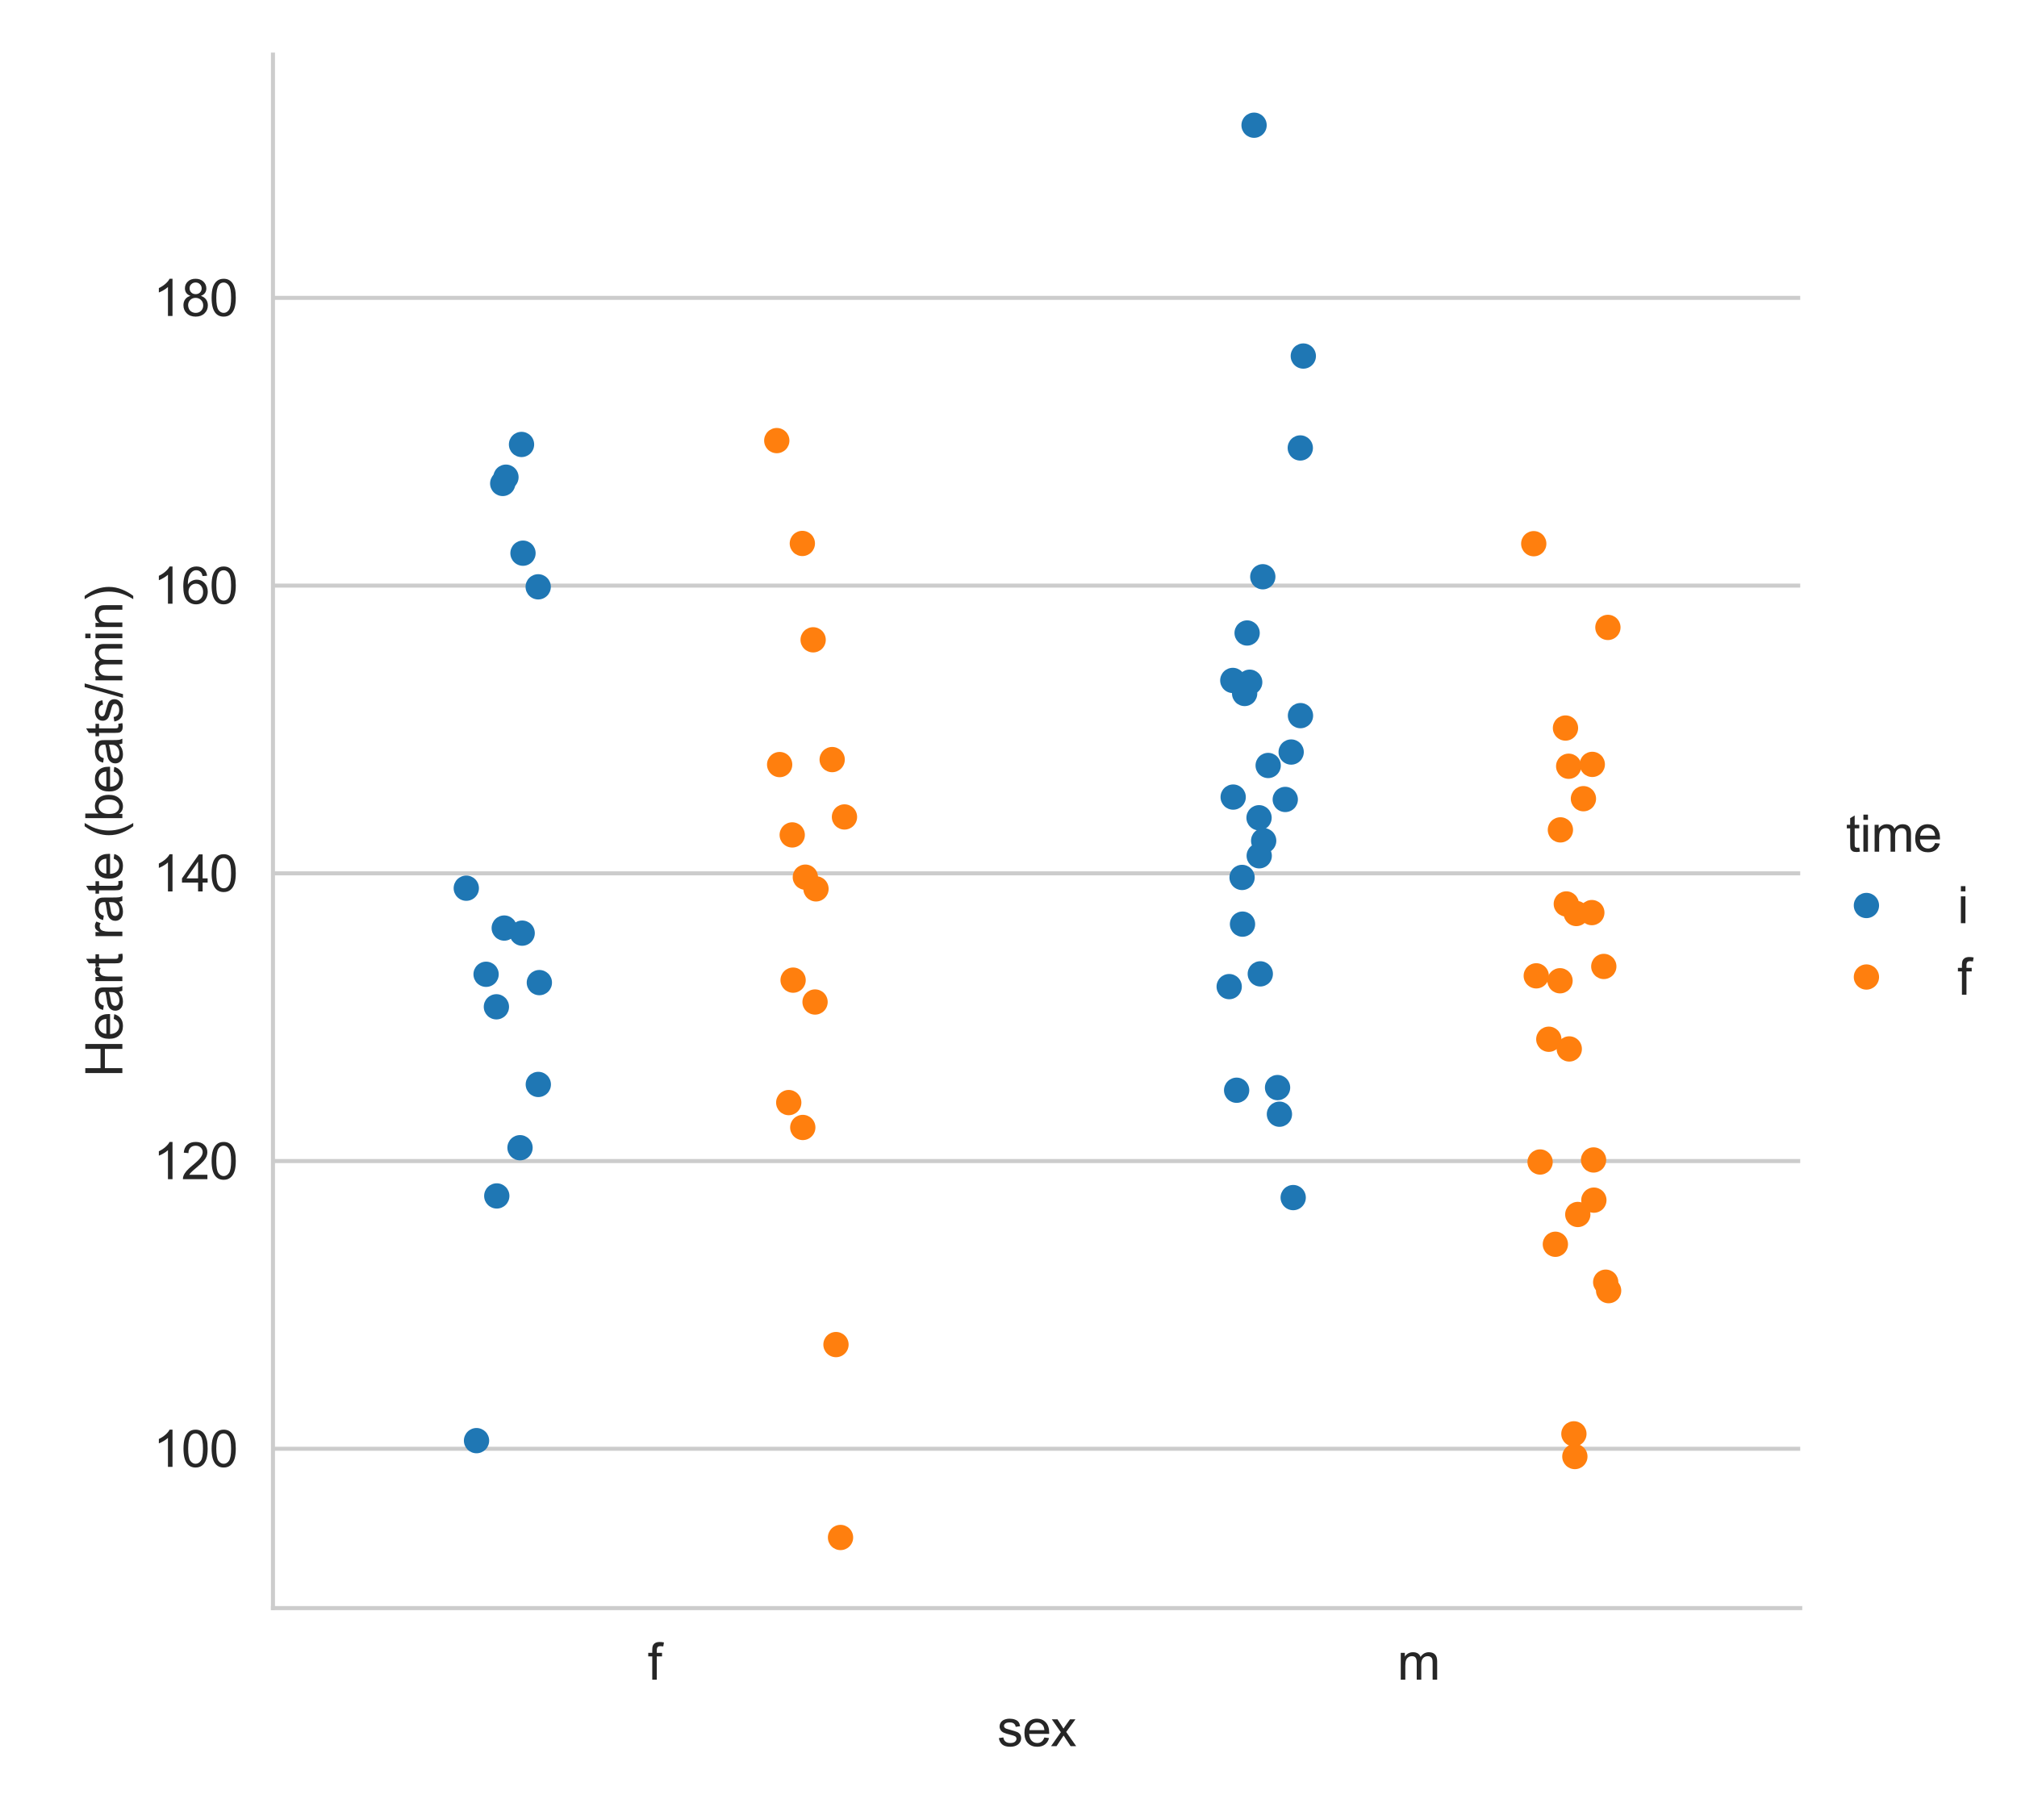 <?xml version="1.0" encoding="utf-8" standalone="no"?>
<!DOCTYPE svg PUBLIC "-//W3C//DTD SVG 1.1//EN"
  "http://www.w3.org/Graphics/SVG/1.1/DTD/svg11.dtd">
<svg xmlns:xlink="http://www.w3.org/1999/xlink" width="398.88pt" height="360pt" viewBox="0 0 398.88 360" xmlns="http://www.w3.org/2000/svg" version="1.1">
 <defs>
  <style type="text/css">*{stroke-linejoin: round; stroke-linecap: butt}</style>
 </defs>
 <g id="figure_1">
  <g id="patch_1">
   <path d="M 0 360 
L 398.88 360 
L 398.88 0 
L 0 0 
z
" style="fill: #ffffff"/>
  </g>
  <g id="axes_1">
   <g id="patch_2">
    <path d="M 53.983 318.04 
L 356.011 318.04 
L 356.011 10.8 
L 53.983 10.8 
z
" style="fill: #ffffff"/>
   </g>
   <g id="matplotlib.axis_1">
    <g id="xtick_1">
     <g id="text_1">
      <!-- f -->
      <g style="fill: #262626" transform="translate(128.101 332.198) scale(0.1 -0.1)">
       <defs>
        <path id="ArialMT-66" d="M 556 0 
L 556 2881 
L 59 2881 
L 59 3319 
L 556 3319 
L 556 3672 
Q 556 4006 616 4169 
Q 697 4388 901 4523 
Q 1106 4659 1475 4659 
Q 1713 4659 2000 4603 
L 1916 4113 
Q 1741 4144 1584 4144 
Q 1328 4144 1222 4034 
Q 1116 3925 1116 3625 
L 1116 3319 
L 1763 3319 
L 1763 2881 
L 1116 2881 
L 1116 0 
L 556 0 
z
" transform="scale(0.016)"/>
       </defs>
       <use xlink:href="#ArialMT-66"/>
      </g>
     </g>
    </g>
    <g id="xtick_2">
     <g id="text_2">
      <!-- m -->
      <g style="fill: #262626" transform="translate(276.339 332.198) scale(0.1 -0.1)">
       <defs>
        <path id="ArialMT-6d" d="M 422 0 
L 422 3319 
L 925 3319 
L 925 2853 
Q 1081 3097 1340 3245 
Q 1600 3394 1931 3394 
Q 2300 3394 2536 3241 
Q 2772 3088 2869 2813 
Q 3263 3394 3894 3394 
Q 4388 3394 4653 3120 
Q 4919 2847 4919 2278 
L 4919 0 
L 4359 0 
L 4359 2091 
Q 4359 2428 4304 2576 
Q 4250 2725 4106 2815 
Q 3963 2906 3769 2906 
Q 3419 2906 3187 2673 
Q 2956 2441 2956 1928 
L 2956 0 
L 2394 0 
L 2394 2156 
Q 2394 2531 2256 2718 
Q 2119 2906 1806 2906 
Q 1569 2906 1367 2781 
Q 1166 2656 1075 2415 
Q 984 2175 984 1722 
L 984 0 
L 422 0 
z
" transform="scale(0.016)"/>
       </defs>
       <use xlink:href="#ArialMT-6d"/>
      </g>
     </g>
    </g>
    <g id="text_3">
     <!-- sex -->
     <g style="fill: #262626" transform="translate(197.217 345.343) scale(0.1 -0.1)">
      <defs>
       <path id="ArialMT-73" d="M 197 991 
L 753 1078 
Q 800 744 1014 566 
Q 1228 388 1613 388 
Q 2000 388 2187 545 
Q 2375 703 2375 916 
Q 2375 1106 2209 1216 
Q 2094 1291 1634 1406 
Q 1016 1563 777 1677 
Q 538 1791 414 1992 
Q 291 2194 291 2438 
Q 291 2659 392 2848 
Q 494 3038 669 3163 
Q 800 3259 1026 3326 
Q 1253 3394 1513 3394 
Q 1903 3394 2198 3281 
Q 2494 3169 2634 2976 
Q 2775 2784 2828 2463 
L 2278 2388 
Q 2241 2644 2061 2787 
Q 1881 2931 1553 2931 
Q 1166 2931 1000 2803 
Q 834 2675 834 2503 
Q 834 2394 903 2306 
Q 972 2216 1119 2156 
Q 1203 2125 1616 2013 
Q 2213 1853 2448 1751 
Q 2684 1650 2818 1456 
Q 2953 1263 2953 975 
Q 2953 694 2789 445 
Q 2625 197 2315 61 
Q 2006 -75 1616 -75 
Q 969 -75 630 194 
Q 291 463 197 991 
z
" transform="scale(0.016)"/>
       <path id="ArialMT-65" d="M 2694 1069 
L 3275 997 
Q 3138 488 2766 206 
Q 2394 -75 1816 -75 
Q 1088 -75 661 373 
Q 234 822 234 1631 
Q 234 2469 665 2931 
Q 1097 3394 1784 3394 
Q 2450 3394 2872 2941 
Q 3294 2488 3294 1666 
Q 3294 1616 3291 1516 
L 816 1516 
Q 847 969 1125 678 
Q 1403 388 1819 388 
Q 2128 388 2347 550 
Q 2566 713 2694 1069 
z
M 847 1978 
L 2700 1978 
Q 2663 2397 2488 2606 
Q 2219 2931 1791 2931 
Q 1403 2931 1139 2672 
Q 875 2413 847 1978 
z
" transform="scale(0.016)"/>
       <path id="ArialMT-78" d="M 47 0 
L 1259 1725 
L 138 3319 
L 841 3319 
L 1350 2541 
Q 1494 2319 1581 2169 
Q 1719 2375 1834 2534 
L 2394 3319 
L 3066 3319 
L 1919 1756 
L 3153 0 
L 2463 0 
L 1781 1031 
L 1600 1309 
L 728 0 
L 47 0 
z
" transform="scale(0.016)"/>
      </defs>
      <use xlink:href="#ArialMT-73"/>
      <use xlink:href="#ArialMT-65" x="50"/>
      <use xlink:href="#ArialMT-78" x="105.615"/>
     </g>
    </g>
   </g>
   <g id="matplotlib.axis_2">
    <g id="ytick_1">
     <g id="line2d_1">
      <path d="M 53.983 286.532 
L 356.011 286.532 
" clip-path="url(#p57c7305514)" style="fill: none; stroke: #cccccc; stroke-width: 0.8; stroke-linecap: round"/>
     </g>
     <g id="text_4">
      <!-- 100 -->
      <g style="fill: #262626" transform="translate(30.3 290.111) scale(0.1 -0.1)">
       <defs>
        <path id="ArialMT-31" d="M 2384 0 
L 1822 0 
L 1822 3584 
Q 1619 3391 1289 3197 
Q 959 3003 697 2906 
L 697 3450 
Q 1169 3672 1522 3987 
Q 1875 4303 2022 4600 
L 2384 4600 
L 2384 0 
z
" transform="scale(0.016)"/>
        <path id="ArialMT-30" d="M 266 2259 
Q 266 3072 433 3567 
Q 600 4063 929 4331 
Q 1259 4600 1759 4600 
Q 2128 4600 2406 4451 
Q 2684 4303 2865 4023 
Q 3047 3744 3150 3342 
Q 3253 2941 3253 2259 
Q 3253 1453 3087 958 
Q 2922 463 2592 192 
Q 2263 -78 1759 -78 
Q 1097 -78 719 397 
Q 266 969 266 2259 
z
M 844 2259 
Q 844 1131 1108 757 
Q 1372 384 1759 384 
Q 2147 384 2411 759 
Q 2675 1134 2675 2259 
Q 2675 3391 2411 3762 
Q 2147 4134 1753 4134 
Q 1366 4134 1134 3806 
Q 844 3388 844 2259 
z
" transform="scale(0.016)"/>
       </defs>
       <use xlink:href="#ArialMT-31"/>
       <use xlink:href="#ArialMT-30" x="55.615"/>
       <use xlink:href="#ArialMT-30" x="111.23"/>
      </g>
     </g>
    </g>
    <g id="ytick_2">
     <g id="line2d_2">
      <path d="M 53.983 229.628 
L 356.011 229.628 
" clip-path="url(#p57c7305514)" style="fill: none; stroke: #cccccc; stroke-width: 0.8; stroke-linecap: round"/>
     </g>
     <g id="text_5">
      <!-- 120 -->
      <g style="fill: #262626" transform="translate(30.3 233.207) scale(0.1 -0.1)">
       <defs>
        <path id="ArialMT-32" d="M 3222 541 
L 3222 0 
L 194 0 
Q 188 203 259 391 
Q 375 700 629 1000 
Q 884 1300 1366 1694 
Q 2113 2306 2375 2664 
Q 2638 3022 2638 3341 
Q 2638 3675 2398 3904 
Q 2159 4134 1775 4134 
Q 1369 4134 1125 3890 
Q 881 3647 878 3216 
L 300 3275 
Q 359 3922 746 4261 
Q 1134 4600 1788 4600 
Q 2447 4600 2831 4234 
Q 3216 3869 3216 3328 
Q 3216 3053 3103 2787 
Q 2991 2522 2730 2228 
Q 2469 1934 1863 1422 
Q 1356 997 1212 845 
Q 1069 694 975 541 
L 3222 541 
z
" transform="scale(0.016)"/>
       </defs>
       <use xlink:href="#ArialMT-31"/>
       <use xlink:href="#ArialMT-32" x="55.615"/>
       <use xlink:href="#ArialMT-30" x="111.23"/>
      </g>
     </g>
    </g>
    <g id="ytick_3">
     <g id="line2d_3">
      <path d="M 53.983 172.723 
L 356.011 172.723 
" clip-path="url(#p57c7305514)" style="fill: none; stroke: #cccccc; stroke-width: 0.8; stroke-linecap: round"/>
     </g>
     <g id="text_6">
      <!-- 140 -->
      <g style="fill: #262626" transform="translate(30.3 176.302) scale(0.1 -0.1)">
       <defs>
        <path id="ArialMT-34" d="M 2069 0 
L 2069 1097 
L 81 1097 
L 81 1613 
L 2172 4581 
L 2631 4581 
L 2631 1613 
L 3250 1613 
L 3250 1097 
L 2631 1097 
L 2631 0 
L 2069 0 
z
M 2069 1613 
L 2069 3678 
L 634 1613 
L 2069 1613 
z
" transform="scale(0.016)"/>
       </defs>
       <use xlink:href="#ArialMT-31"/>
       <use xlink:href="#ArialMT-34" x="55.615"/>
       <use xlink:href="#ArialMT-30" x="111.23"/>
      </g>
     </g>
    </g>
    <g id="ytick_4">
     <g id="line2d_4">
      <path d="M 53.983 115.819 
L 356.011 115.819 
" clip-path="url(#p57c7305514)" style="fill: none; stroke: #cccccc; stroke-width: 0.8; stroke-linecap: round"/>
     </g>
     <g id="text_7">
      <!-- 160 -->
      <g style="fill: #262626" transform="translate(30.3 119.398) scale(0.1 -0.1)">
       <defs>
        <path id="ArialMT-36" d="M 3184 3459 
L 2625 3416 
Q 2550 3747 2413 3897 
Q 2184 4138 1850 4138 
Q 1581 4138 1378 3988 
Q 1113 3794 959 3422 
Q 806 3050 800 2363 
Q 1003 2672 1297 2822 
Q 1591 2972 1913 2972 
Q 2475 2972 2870 2558 
Q 3266 2144 3266 1488 
Q 3266 1056 3080 686 
Q 2894 316 2569 119 
Q 2244 -78 1831 -78 
Q 1128 -78 684 439 
Q 241 956 241 2144 
Q 241 3472 731 4075 
Q 1159 4600 1884 4600 
Q 2425 4600 2770 4297 
Q 3116 3994 3184 3459 
z
M 888 1484 
Q 888 1194 1011 928 
Q 1134 663 1356 523 
Q 1578 384 1822 384 
Q 2178 384 2434 671 
Q 2691 959 2691 1453 
Q 2691 1928 2437 2201 
Q 2184 2475 1800 2475 
Q 1419 2475 1153 2201 
Q 888 1928 888 1484 
z
" transform="scale(0.016)"/>
       </defs>
       <use xlink:href="#ArialMT-31"/>
       <use xlink:href="#ArialMT-36" x="55.615"/>
       <use xlink:href="#ArialMT-30" x="111.23"/>
      </g>
     </g>
    </g>
    <g id="ytick_5">
     <g id="line2d_5">
      <path d="M 53.983 58.915 
L 356.011 58.915 
" clip-path="url(#p57c7305514)" style="fill: none; stroke: #cccccc; stroke-width: 0.8; stroke-linecap: round"/>
     </g>
     <g id="text_8">
      <!-- 180 -->
      <g style="fill: #262626" transform="translate(30.3 62.494) scale(0.1 -0.1)">
       <defs>
        <path id="ArialMT-38" d="M 1131 2484 
Q 781 2613 612 2850 
Q 444 3088 444 3419 
Q 444 3919 803 4259 
Q 1163 4600 1759 4600 
Q 2359 4600 2725 4251 
Q 3091 3903 3091 3403 
Q 3091 3084 2923 2848 
Q 2756 2613 2416 2484 
Q 2838 2347 3058 2040 
Q 3278 1734 3278 1309 
Q 3278 722 2862 322 
Q 2447 -78 1769 -78 
Q 1091 -78 675 323 
Q 259 725 259 1325 
Q 259 1772 486 2073 
Q 713 2375 1131 2484 
z
M 1019 3438 
Q 1019 3113 1228 2906 
Q 1438 2700 1772 2700 
Q 2097 2700 2305 2904 
Q 2513 3109 2513 3406 
Q 2513 3716 2298 3927 
Q 2084 4138 1766 4138 
Q 1444 4138 1231 3931 
Q 1019 3725 1019 3438 
z
M 838 1322 
Q 838 1081 952 856 
Q 1066 631 1291 507 
Q 1516 384 1775 384 
Q 2178 384 2440 643 
Q 2703 903 2703 1303 
Q 2703 1709 2433 1975 
Q 2163 2241 1756 2241 
Q 1359 2241 1098 1978 
Q 838 1716 838 1322 
z
" transform="scale(0.016)"/>
       </defs>
       <use xlink:href="#ArialMT-31"/>
       <use xlink:href="#ArialMT-38" x="55.615"/>
       <use xlink:href="#ArialMT-30" x="111.23"/>
      </g>
     </g>
    </g>
    <g id="text_9">
     <!-- Heart rate (beats/min) -->
     <g style="fill: #262626" transform="translate(24.196 213.044) rotate(-90) scale(0.1 -0.1)">
      <defs>
       <path id="ArialMT-48" d="M 513 0 
L 513 4581 
L 1119 4581 
L 1119 2700 
L 3500 2700 
L 3500 4581 
L 4106 4581 
L 4106 0 
L 3500 0 
L 3500 2159 
L 1119 2159 
L 1119 0 
L 513 0 
z
" transform="scale(0.016)"/>
       <path id="ArialMT-61" d="M 2588 409 
Q 2275 144 1986 34 
Q 1697 -75 1366 -75 
Q 819 -75 525 192 
Q 231 459 231 875 
Q 231 1119 342 1320 
Q 453 1522 633 1644 
Q 813 1766 1038 1828 
Q 1203 1872 1538 1913 
Q 2219 1994 2541 2106 
Q 2544 2222 2544 2253 
Q 2544 2597 2384 2738 
Q 2169 2928 1744 2928 
Q 1347 2928 1158 2789 
Q 969 2650 878 2297 
L 328 2372 
Q 403 2725 575 2942 
Q 747 3159 1072 3276 
Q 1397 3394 1825 3394 
Q 2250 3394 2515 3294 
Q 2781 3194 2906 3042 
Q 3031 2891 3081 2659 
Q 3109 2516 3109 2141 
L 3109 1391 
Q 3109 606 3145 398 
Q 3181 191 3288 0 
L 2700 0 
Q 2613 175 2588 409 
z
M 2541 1666 
Q 2234 1541 1622 1453 
Q 1275 1403 1131 1340 
Q 988 1278 909 1158 
Q 831 1038 831 891 
Q 831 666 1001 516 
Q 1172 366 1500 366 
Q 1825 366 2078 508 
Q 2331 650 2450 897 
Q 2541 1088 2541 1459 
L 2541 1666 
z
" transform="scale(0.016)"/>
       <path id="ArialMT-72" d="M 416 0 
L 416 3319 
L 922 3319 
L 922 2816 
Q 1116 3169 1280 3281 
Q 1444 3394 1641 3394 
Q 1925 3394 2219 3213 
L 2025 2691 
Q 1819 2813 1613 2813 
Q 1428 2813 1281 2702 
Q 1134 2591 1072 2394 
Q 978 2094 978 1738 
L 978 0 
L 416 0 
z
" transform="scale(0.016)"/>
       <path id="ArialMT-74" d="M 1650 503 
L 1731 6 
Q 1494 -44 1306 -44 
Q 1000 -44 831 53 
Q 663 150 594 308 
Q 525 466 525 972 
L 525 2881 
L 113 2881 
L 113 3319 
L 525 3319 
L 525 4141 
L 1084 4478 
L 1084 3319 
L 1650 3319 
L 1650 2881 
L 1084 2881 
L 1084 941 
Q 1084 700 1114 631 
Q 1144 563 1211 522 
Q 1278 481 1403 481 
Q 1497 481 1650 503 
z
" transform="scale(0.016)"/>
       <path id="ArialMT-20" transform="scale(0.016)"/>
       <path id="ArialMT-28" d="M 1497 -1347 
Q 1031 -759 709 28 
Q 388 816 388 1659 
Q 388 2403 628 3084 
Q 909 3875 1497 4659 
L 1900 4659 
Q 1522 4009 1400 3731 
Q 1209 3300 1100 2831 
Q 966 2247 966 1656 
Q 966 153 1900 -1347 
L 1497 -1347 
z
" transform="scale(0.016)"/>
       <path id="ArialMT-62" d="M 941 0 
L 419 0 
L 419 4581 
L 981 4581 
L 981 2947 
Q 1338 3394 1891 3394 
Q 2197 3394 2470 3270 
Q 2744 3147 2920 2923 
Q 3097 2700 3197 2384 
Q 3297 2069 3297 1709 
Q 3297 856 2875 390 
Q 2453 -75 1863 -75 
Q 1275 -75 941 416 
L 941 0 
z
M 934 1684 
Q 934 1088 1097 822 
Q 1363 388 1816 388 
Q 2184 388 2453 708 
Q 2722 1028 2722 1663 
Q 2722 2313 2464 2622 
Q 2206 2931 1841 2931 
Q 1472 2931 1203 2611 
Q 934 2291 934 1684 
z
" transform="scale(0.016)"/>
       <path id="ArialMT-2f" d="M 0 -78 
L 1328 4659 
L 1778 4659 
L 453 -78 
L 0 -78 
z
" transform="scale(0.016)"/>
       <path id="ArialMT-69" d="M 425 3934 
L 425 4581 
L 988 4581 
L 988 3934 
L 425 3934 
z
M 425 0 
L 425 3319 
L 988 3319 
L 988 0 
L 425 0 
z
" transform="scale(0.016)"/>
       <path id="ArialMT-6e" d="M 422 0 
L 422 3319 
L 928 3319 
L 928 2847 
Q 1294 3394 1984 3394 
Q 2284 3394 2536 3286 
Q 2788 3178 2913 3003 
Q 3038 2828 3088 2588 
Q 3119 2431 3119 2041 
L 3119 0 
L 2556 0 
L 2556 2019 
Q 2556 2363 2490 2533 
Q 2425 2703 2258 2804 
Q 2091 2906 1866 2906 
Q 1506 2906 1245 2678 
Q 984 2450 984 1813 
L 984 0 
L 422 0 
z
" transform="scale(0.016)"/>
       <path id="ArialMT-29" d="M 791 -1347 
L 388 -1347 
Q 1322 153 1322 1656 
Q 1322 2244 1188 2822 
Q 1081 3291 891 3722 
Q 769 4003 388 4659 
L 791 4659 
Q 1378 3875 1659 3084 
Q 1900 2403 1900 1659 
Q 1900 816 1576 28 
Q 1253 -759 791 -1347 
z
" transform="scale(0.016)"/>
      </defs>
      <use xlink:href="#ArialMT-48"/>
      <use xlink:href="#ArialMT-65" x="72.217"/>
      <use xlink:href="#ArialMT-61" x="127.832"/>
      <use xlink:href="#ArialMT-72" x="183.447"/>
      <use xlink:href="#ArialMT-74" x="216.748"/>
      <use xlink:href="#ArialMT-20" x="244.531"/>
      <use xlink:href="#ArialMT-72" x="272.314"/>
      <use xlink:href="#ArialMT-61" x="305.615"/>
      <use xlink:href="#ArialMT-74" x="361.23"/>
      <use xlink:href="#ArialMT-65" x="389.014"/>
      <use xlink:href="#ArialMT-20" x="444.629"/>
      <use xlink:href="#ArialMT-28" x="472.412"/>
      <use xlink:href="#ArialMT-62" x="505.713"/>
      <use xlink:href="#ArialMT-65" x="561.328"/>
      <use xlink:href="#ArialMT-61" x="616.943"/>
      <use xlink:href="#ArialMT-74" x="672.559"/>
      <use xlink:href="#ArialMT-73" x="700.342"/>
      <use xlink:href="#ArialMT-2f" x="750.342"/>
      <use xlink:href="#ArialMT-6d" x="778.125"/>
      <use xlink:href="#ArialMT-69" x="861.426"/>
      <use xlink:href="#ArialMT-6e" x="883.643"/>
      <use xlink:href="#ArialMT-29" x="939.258"/>
     </g>
    </g>
   </g>
   <g id="patch_3">
    <path d="M 53.983 318.04 
L 53.983 10.8 
" style="fill: none; stroke: #cccccc; stroke-width: 0.8; stroke-linejoin: miter; stroke-linecap: square"/>
   </g>
   <g id="patch_4">
    <path d="M 53.983 318.04 
L 356.011 318.04 
" style="fill: none; stroke: #cccccc; stroke-width: 0.8; stroke-linejoin: miter; stroke-linecap: square"/>
   </g>
   <g id="PathCollection_1">
    <defs>
     <path id="C0_0_5610dbb15d" d="M 0 2.5 
C 0.663 2.5 1.299 2.237 1.768 1.768 
C 2.237 1.299 2.5 0.663 2.5 -0 
C 2.5 -0.663 2.237 -1.299 1.768 -1.768 
C 1.299 -2.237 0.663 -2.5 0 -2.5 
C -0.663 -2.5 -1.299 -2.237 -1.768 -1.768 
C -2.237 -1.299 -2.5 -0.663 -2.5 0 
C -2.5 0.663 -2.237 1.299 -1.768 1.768 
C -1.299 2.237 -0.663 2.5 0 2.5 
z
"/>
    </defs>
    <g clip-path="url(#p57c7305514)">
     <use xlink:href="#C0_0_5610dbb15d" x="100.057" y="94.376" style="fill: #1f77b4"/>
    </g>
    <g clip-path="url(#p57c7305514)">
     <use xlink:href="#C0_0_5610dbb15d" x="106.435" y="116.06" style="fill: #1f77b4"/>
    </g>
    <g clip-path="url(#p57c7305514)">
     <use xlink:href="#C0_0_5610dbb15d" x="106.456" y="214.476" style="fill: #1f77b4"/>
    </g>
    <g clip-path="url(#p57c7305514)">
     <use xlink:href="#C0_0_5610dbb15d" x="103.427" y="109.405" style="fill: #1f77b4"/>
    </g>
    <g clip-path="url(#p57c7305514)">
     <use xlink:href="#C0_0_5610dbb15d" x="102.839" y="226.99" style="fill: #1f77b4"/>
    </g>
    <g clip-path="url(#p57c7305514)">
     <use xlink:href="#C0_0_5610dbb15d" x="99.418" y="95.614" style="fill: #1f77b4"/>
    </g>
    <g clip-path="url(#p57c7305514)">
     <use xlink:href="#C0_0_5610dbb15d" x="96.129" y="192.688" style="fill: #1f77b4"/>
    </g>
    <g clip-path="url(#p57c7305514)">
     <use xlink:href="#C0_0_5610dbb15d" x="99.718" y="183.546" style="fill: #1f77b4"/>
    </g>
    <g clip-path="url(#p57c7305514)">
     <use xlink:href="#C0_0_5610dbb15d" x="98.243" y="236.526" style="fill: #1f77b4"/>
    </g>
    <g clip-path="url(#p57c7305514)">
     <use xlink:href="#C0_0_5610dbb15d" x="103.264" y="184.552" style="fill: #1f77b4"/>
    </g>
    <g clip-path="url(#p57c7305514)">
     <use xlink:href="#C0_0_5610dbb15d" x="92.214" y="175.662" style="fill: #1f77b4"/>
    </g>
    <g clip-path="url(#p57c7305514)">
     <use xlink:href="#C0_0_5610dbb15d" x="98.168" y="199.121" style="fill: #1f77b4"/>
    </g>
    <g clip-path="url(#p57c7305514)">
     <use xlink:href="#C0_0_5610dbb15d" x="106.663" y="194.335" style="fill: #1f77b4"/>
    </g>
    <g clip-path="url(#p57c7305514)">
     <use xlink:href="#C0_0_5610dbb15d" x="94.238" y="284.922" style="fill: #1f77b4"/>
    </g>
    <g clip-path="url(#p57c7305514)">
     <use xlink:href="#C0_0_5610dbb15d" x="103.135" y="87.902" style="fill: #1f77b4"/>
    </g>
   </g>
   <g id="PathCollection_2">
    <defs>
     <path id="C1_0_fc32400af3" d="M 0 2.5 
C 0.663 2.5 1.299 2.237 1.768 1.768 
C 2.237 1.299 2.5 0.663 2.5 -0 
C 2.5 -0.663 2.237 -1.299 1.768 -1.768 
C 1.299 -2.237 0.663 -2.5 0 -2.5 
C -0.663 -2.5 -1.299 -2.237 -1.768 -1.768 
C -2.237 -1.299 -2.5 -0.663 -2.5 0 
C -2.5 0.663 -2.237 1.299 -1.768 1.768 
C -1.299 2.237 -0.663 2.5 0 2.5 
z
"/>
    </defs>
    <g clip-path="url(#p57c7305514)">
     <use xlink:href="#C1_0_fc32400af3" x="164.57" y="150.227" style="fill: #ff7f0e"/>
    </g>
    <g clip-path="url(#p57c7305514)">
     <use xlink:href="#C1_0_fc32400af3" x="161.369" y="175.795" style="fill: #ff7f0e"/>
    </g>
    <g clip-path="url(#p57c7305514)">
     <use xlink:href="#C1_0_fc32400af3" x="155.981" y="218.062" style="fill: #ff7f0e"/>
    </g>
    <g clip-path="url(#p57c7305514)">
     <use xlink:href="#C1_0_fc32400af3" x="153.615" y="87.139" style="fill: #ff7f0e"/>
    </g>
    <g clip-path="url(#p57c7305514)">
     <use xlink:href="#C1_0_fc32400af3" x="156.669" y="165.126" style="fill: #ff7f0e"/>
    </g>
    <g clip-path="url(#p57c7305514)">
     <use xlink:href="#C1_0_fc32400af3" x="154.183" y="151.214" style="fill: #ff7f0e"/>
    </g>
    <g clip-path="url(#p57c7305514)">
     <use xlink:href="#C1_0_fc32400af3" x="166.221" y="304.075" style="fill: #ff7f0e"/>
    </g>
    <g clip-path="url(#p57c7305514)">
     <use xlink:href="#C1_0_fc32400af3" x="156.844" y="193.847" style="fill: #ff7f0e"/>
    </g>
    <g clip-path="url(#p57c7305514)">
     <use xlink:href="#C1_0_fc32400af3" x="158.757" y="222.983" style="fill: #ff7f0e"/>
    </g>
    <g clip-path="url(#p57c7305514)">
     <use xlink:href="#C1_0_fc32400af3" x="167.002" y="161.572" style="fill: #ff7f0e"/>
    </g>
    <g clip-path="url(#p57c7305514)">
     <use xlink:href="#C1_0_fc32400af3" x="165.323" y="265.923" style="fill: #ff7f0e"/>
    </g>
    <g clip-path="url(#p57c7305514)">
     <use xlink:href="#C1_0_fc32400af3" x="159.265" y="173.481" style="fill: #ff7f0e"/>
    </g>
    <g clip-path="url(#p57c7305514)">
     <use xlink:href="#C1_0_fc32400af3" x="160.807" y="126.539" style="fill: #ff7f0e"/>
    </g>
    <g clip-path="url(#p57c7305514)">
     <use xlink:href="#C1_0_fc32400af3" x="161.184" y="198.173" style="fill: #ff7f0e"/>
    </g>
    <g clip-path="url(#p57c7305514)">
     <use xlink:href="#C1_0_fc32400af3" x="158.67" y="107.48" style="fill: #ff7f0e"/>
    </g>
   </g>
   <g id="PathCollection_3">
    <defs>
     <path id="C2_0_fe1c1aa50f" d="M 0 2.5 
C 0.663 2.5 1.299 2.237 1.768 1.768 
C 2.237 1.299 2.5 0.663 2.5 -0 
C 2.5 -0.663 2.237 -1.299 1.768 -1.768 
C 1.299 -2.237 0.663 -2.5 0 -2.5 
C -0.663 -2.5 -1.299 -2.237 -1.768 -1.768 
C -2.237 -1.299 -2.5 -0.663 -2.5 0 
C -2.5 0.663 -2.237 1.299 -1.768 1.768 
C -1.299 2.237 -0.663 2.5 0 2.5 
z
"/>
    </defs>
    <g clip-path="url(#p57c7305514)">
     <use xlink:href="#C2_0_fe1c1aa50f" x="255.741" y="236.852" style="fill: #1f77b4"/>
    </g>
    <g clip-path="url(#p57c7305514)">
     <use xlink:href="#C2_0_fe1c1aa50f" x="257.741" y="70.417" style="fill: #1f77b4"/>
    </g>
    <g clip-path="url(#p57c7305514)">
     <use xlink:href="#C2_0_fe1c1aa50f" x="245.631" y="173.535" style="fill: #1f77b4"/>
    </g>
    <g clip-path="url(#p57c7305514)">
     <use xlink:href="#C2_0_fe1c1aa50f" x="254.172" y="158.112" style="fill: #1f77b4"/>
    </g>
    <g clip-path="url(#p57c7305514)">
     <use xlink:href="#C2_0_fe1c1aa50f" x="246.63" y="125.189" style="fill: #1f77b4"/>
    </g>
    <g clip-path="url(#p57c7305514)">
     <use xlink:href="#C2_0_fe1c1aa50f" x="255.34" y="148.734" style="fill: #1f77b4"/>
    </g>
    <g clip-path="url(#p57c7305514)">
     <use xlink:href="#C2_0_fe1c1aa50f" x="257.144" y="88.594" style="fill: #1f77b4"/>
    </g>
    <g clip-path="url(#p57c7305514)">
     <use xlink:href="#C2_0_fe1c1aa50f" x="253.018" y="220.358" style="fill: #1f77b4"/>
    </g>
    <g clip-path="url(#p57c7305514)">
     <use xlink:href="#C2_0_fe1c1aa50f" x="249.729" y="114.068" style="fill: #1f77b4"/>
    </g>
    <g clip-path="url(#p57c7305514)">
     <use xlink:href="#C2_0_fe1c1aa50f" x="252.649" y="215.096" style="fill: #1f77b4"/>
    </g>
    <g clip-path="url(#p57c7305514)">
     <use xlink:href="#C2_0_fe1c1aa50f" x="247.141" y="134.926" style="fill: #1f77b4"/>
    </g>
    <g clip-path="url(#p57c7305514)">
     <use xlink:href="#C2_0_fe1c1aa50f" x="250.793" y="151.392" style="fill: #1f77b4"/>
    </g>
    <g clip-path="url(#p57c7305514)">
     <use xlink:href="#C2_0_fe1c1aa50f" x="243.084" y="195.128" style="fill: #1f77b4"/>
    </g>
    <g clip-path="url(#p57c7305514)">
     <use xlink:href="#C2_0_fe1c1aa50f" x="249.235" y="192.606" style="fill: #1f77b4"/>
    </g>
    <g clip-path="url(#p57c7305514)">
     <use xlink:href="#C2_0_fe1c1aa50f" x="248.004" y="24.765" style="fill: #1f77b4"/>
    </g>
    <g clip-path="url(#p57c7305514)">
     <use xlink:href="#C2_0_fe1c1aa50f" x="243.872" y="157.643" style="fill: #1f77b4"/>
    </g>
    <g clip-path="url(#p57c7305514)">
     <use xlink:href="#C2_0_fe1c1aa50f" x="243.798" y="134.573" style="fill: #1f77b4"/>
    </g>
    <g clip-path="url(#p57c7305514)">
     <use xlink:href="#C2_0_fe1c1aa50f" x="257.182" y="141.534" style="fill: #1f77b4"/>
    </g>
    <g clip-path="url(#p57c7305514)">
     <use xlink:href="#C2_0_fe1c1aa50f" x="245.718" y="182.77" style="fill: #1f77b4"/>
    </g>
    <g clip-path="url(#p57c7305514)">
     <use xlink:href="#C2_0_fe1c1aa50f" x="244.555" y="215.622" style="fill: #1f77b4"/>
    </g>
    <g clip-path="url(#p57c7305514)">
     <use xlink:href="#C2_0_fe1c1aa50f" x="249.022" y="169.253" style="fill: #1f77b4"/>
    </g>
    <g clip-path="url(#p57c7305514)">
     <use xlink:href="#C2_0_fe1c1aa50f" x="246.137" y="137.153" style="fill: #1f77b4"/>
    </g>
    <g clip-path="url(#p57c7305514)">
     <use xlink:href="#C2_0_fe1c1aa50f" x="249.901" y="166.279" style="fill: #1f77b4"/>
    </g>
    <g clip-path="url(#p57c7305514)">
     <use xlink:href="#C2_0_fe1c1aa50f" x="248.988" y="161.733" style="fill: #1f77b4"/>
    </g>
   </g>
   <g id="PathCollection_4">
    <defs>
     <path id="C3_0_5331f3e94a" d="M 0 2.5 
C 0.663 2.5 1.299 2.237 1.768 1.768 
C 2.237 1.299 2.5 0.663 2.5 -0 
C 2.5 -0.663 2.237 -1.299 1.768 -1.768 
C 1.299 -2.237 0.663 -2.5 0 -2.5 
C -0.663 -2.5 -1.299 -2.237 -1.768 -1.768 
C -2.237 -1.299 -2.5 -0.663 -2.5 0 
C -2.5 0.663 -2.237 1.299 -1.768 1.768 
C -1.299 2.237 -0.663 2.5 0 2.5 
z
"/>
    </defs>
    <g clip-path="url(#p57c7305514)">
     <use xlink:href="#C3_0_5331f3e94a" x="311.722" y="180.668" style="fill: #ff7f0e"/>
    </g>
    <g clip-path="url(#p57c7305514)">
     <use xlink:href="#C3_0_5331f3e94a" x="310.221" y="151.543" style="fill: #ff7f0e"/>
    </g>
    <g clip-path="url(#p57c7305514)">
     <use xlink:href="#C3_0_5331f3e94a" x="317.977" y="124.087" style="fill: #ff7f0e"/>
    </g>
    <g clip-path="url(#p57c7305514)">
     <use xlink:href="#C3_0_5331f3e94a" x="303.312" y="107.529" style="fill: #ff7f0e"/>
    </g>
    <g clip-path="url(#p57c7305514)">
     <use xlink:href="#C3_0_5331f3e94a" x="309.752" y="178.778" style="fill: #ff7f0e"/>
    </g>
    <g clip-path="url(#p57c7305514)">
     <use xlink:href="#C3_0_5331f3e94a" x="306.292" y="205.536" style="fill: #ff7f0e"/>
    </g>
    <g clip-path="url(#p57c7305514)">
     <use xlink:href="#C3_0_5331f3e94a" x="307.588" y="246.084" style="fill: #ff7f0e"/>
    </g>
    <g clip-path="url(#p57c7305514)">
     <use xlink:href="#C3_0_5331f3e94a" x="314.889" y="151.176" style="fill: #ff7f0e"/>
    </g>
    <g clip-path="url(#p57c7305514)">
     <use xlink:href="#C3_0_5331f3e94a" x="315.14" y="229.411" style="fill: #ff7f0e"/>
    </g>
    <g clip-path="url(#p57c7305514)">
     <use xlink:href="#C3_0_5331f3e94a" x="308.584" y="164.128" style="fill: #ff7f0e"/>
    </g>
    <g clip-path="url(#p57c7305514)">
     <use xlink:href="#C3_0_5331f3e94a" x="308.511" y="193.971" style="fill: #ff7f0e"/>
    </g>
    <g clip-path="url(#p57c7305514)">
     <use xlink:href="#C3_0_5331f3e94a" x="311.253" y="283.579" style="fill: #ff7f0e"/>
    </g>
    <g clip-path="url(#p57c7305514)">
     <use xlink:href="#C3_0_5331f3e94a" x="317.541" y="253.584" style="fill: #ff7f0e"/>
    </g>
    <g clip-path="url(#p57c7305514)">
     <use xlink:href="#C3_0_5331f3e94a" x="310.337" y="207.453" style="fill: #ff7f0e"/>
    </g>
    <g clip-path="url(#p57c7305514)">
     <use xlink:href="#C3_0_5331f3e94a" x="304.568" y="229.814" style="fill: #ff7f0e"/>
    </g>
    <g clip-path="url(#p57c7305514)">
     <use xlink:href="#C3_0_5331f3e94a" x="314.799" y="180.489" style="fill: #ff7f0e"/>
    </g>
    <g clip-path="url(#p57c7305514)">
     <use xlink:href="#C3_0_5331f3e94a" x="309.588" y="143.986" style="fill: #ff7f0e"/>
    </g>
    <g clip-path="url(#p57c7305514)">
     <use xlink:href="#C3_0_5331f3e94a" x="303.811" y="192.996" style="fill: #ff7f0e"/>
    </g>
    <g clip-path="url(#p57c7305514)">
     <use xlink:href="#C3_0_5331f3e94a" x="318.118" y="255.255" style="fill: #ff7f0e"/>
    </g>
    <g clip-path="url(#p57c7305514)">
     <use xlink:href="#C3_0_5331f3e94a" x="315.202" y="237.358" style="fill: #ff7f0e"/>
    </g>
    <g clip-path="url(#p57c7305514)">
     <use xlink:href="#C3_0_5331f3e94a" x="317.165" y="191.139" style="fill: #ff7f0e"/>
    </g>
    <g clip-path="url(#p57c7305514)">
     <use xlink:href="#C3_0_5331f3e94a" x="312.022" y="240.192" style="fill: #ff7f0e"/>
    </g>
    <g clip-path="url(#p57c7305514)">
     <use xlink:href="#C3_0_5331f3e94a" x="311.443" y="288.066" style="fill: #ff7f0e"/>
    </g>
    <g clip-path="url(#p57c7305514)">
     <use xlink:href="#C3_0_5331f3e94a" x="313.137" y="157.962" style="fill: #ff7f0e"/>
    </g>
   </g>
   <g id="line2d_6"/>
   <g id="line2d_7"/>
  </g>
  <g id="legend_1">
   <g id="text_10">
    <!-- time -->
    <g style="fill: #262626" transform="translate(365.046 168.44) scale(0.1 -0.1)">
     <use xlink:href="#ArialMT-74"/>
     <use xlink:href="#ArialMT-69" x="27.783"/>
     <use xlink:href="#ArialMT-6d" x="50"/>
     <use xlink:href="#ArialMT-65" x="133.301"/>
    </g>
   </g>
   <g id="line2d_8">
    <defs>
     <path id="mb68c88a1c9" d="M 0 2.5 
C 0.663 2.5 1.299 2.237 1.768 1.768 
C 2.237 1.299 2.5 0.663 2.5 0 
C 2.5 -0.663 2.237 -1.299 1.768 -1.768 
C 1.299 -2.237 0.663 -2.5 0 -2.5 
C -0.663 -2.5 -1.299 -2.237 -1.768 -1.768 
C -2.237 -1.299 -2.5 -0.663 -2.5 0 
C -2.5 0.663 -2.237 1.299 -1.768 1.768 
C -1.299 2.237 -0.663 2.5 0 2.5 
z
"/>
    </defs>
    <g>
     <use xlink:href="#mb68c88a1c9" x="369.102" y="179.085" style="fill: #1f77b4"/>
    </g>
   </g>
   <g id="text_11">
    <!-- i -->
    <g style="fill: #262626" transform="translate(387.102 182.585) scale(0.1 -0.1)">
     <use xlink:href="#ArialMT-69"/>
    </g>
   </g>
   <g id="line2d_9">
    <defs>
     <path id="m5a700772db" d="M 0 2.5 
C 0.663 2.5 1.299 2.237 1.768 1.768 
C 2.237 1.299 2.5 0.663 2.5 0 
C 2.5 -0.663 2.237 -1.299 1.768 -1.768 
C 1.299 -2.237 0.663 -2.5 0 -2.5 
C -0.663 -2.5 -1.299 -2.237 -1.768 -1.768 
C -2.237 -1.299 -2.5 -0.663 -2.5 0 
C -2.5 0.663 -2.237 1.299 -1.768 1.768 
C -1.299 2.237 -0.663 2.5 0 2.5 
z
"/>
    </defs>
    <g>
     <use xlink:href="#m5a700772db" x="369.102" y="193.23" style="fill: #ff7f0e"/>
    </g>
   </g>
   <g id="text_12">
    <!-- f -->
    <g style="fill: #262626" transform="translate(387.102 196.73) scale(0.1 -0.1)">
     <use xlink:href="#ArialMT-66"/>
    </g>
   </g>
  </g>
 </g>
 <defs>
  <clipPath id="p57c7305514">
   <rect x="53.983" y="10.8" width="302.028" height="307.24"/>
  </clipPath>
 </defs>
</svg>
